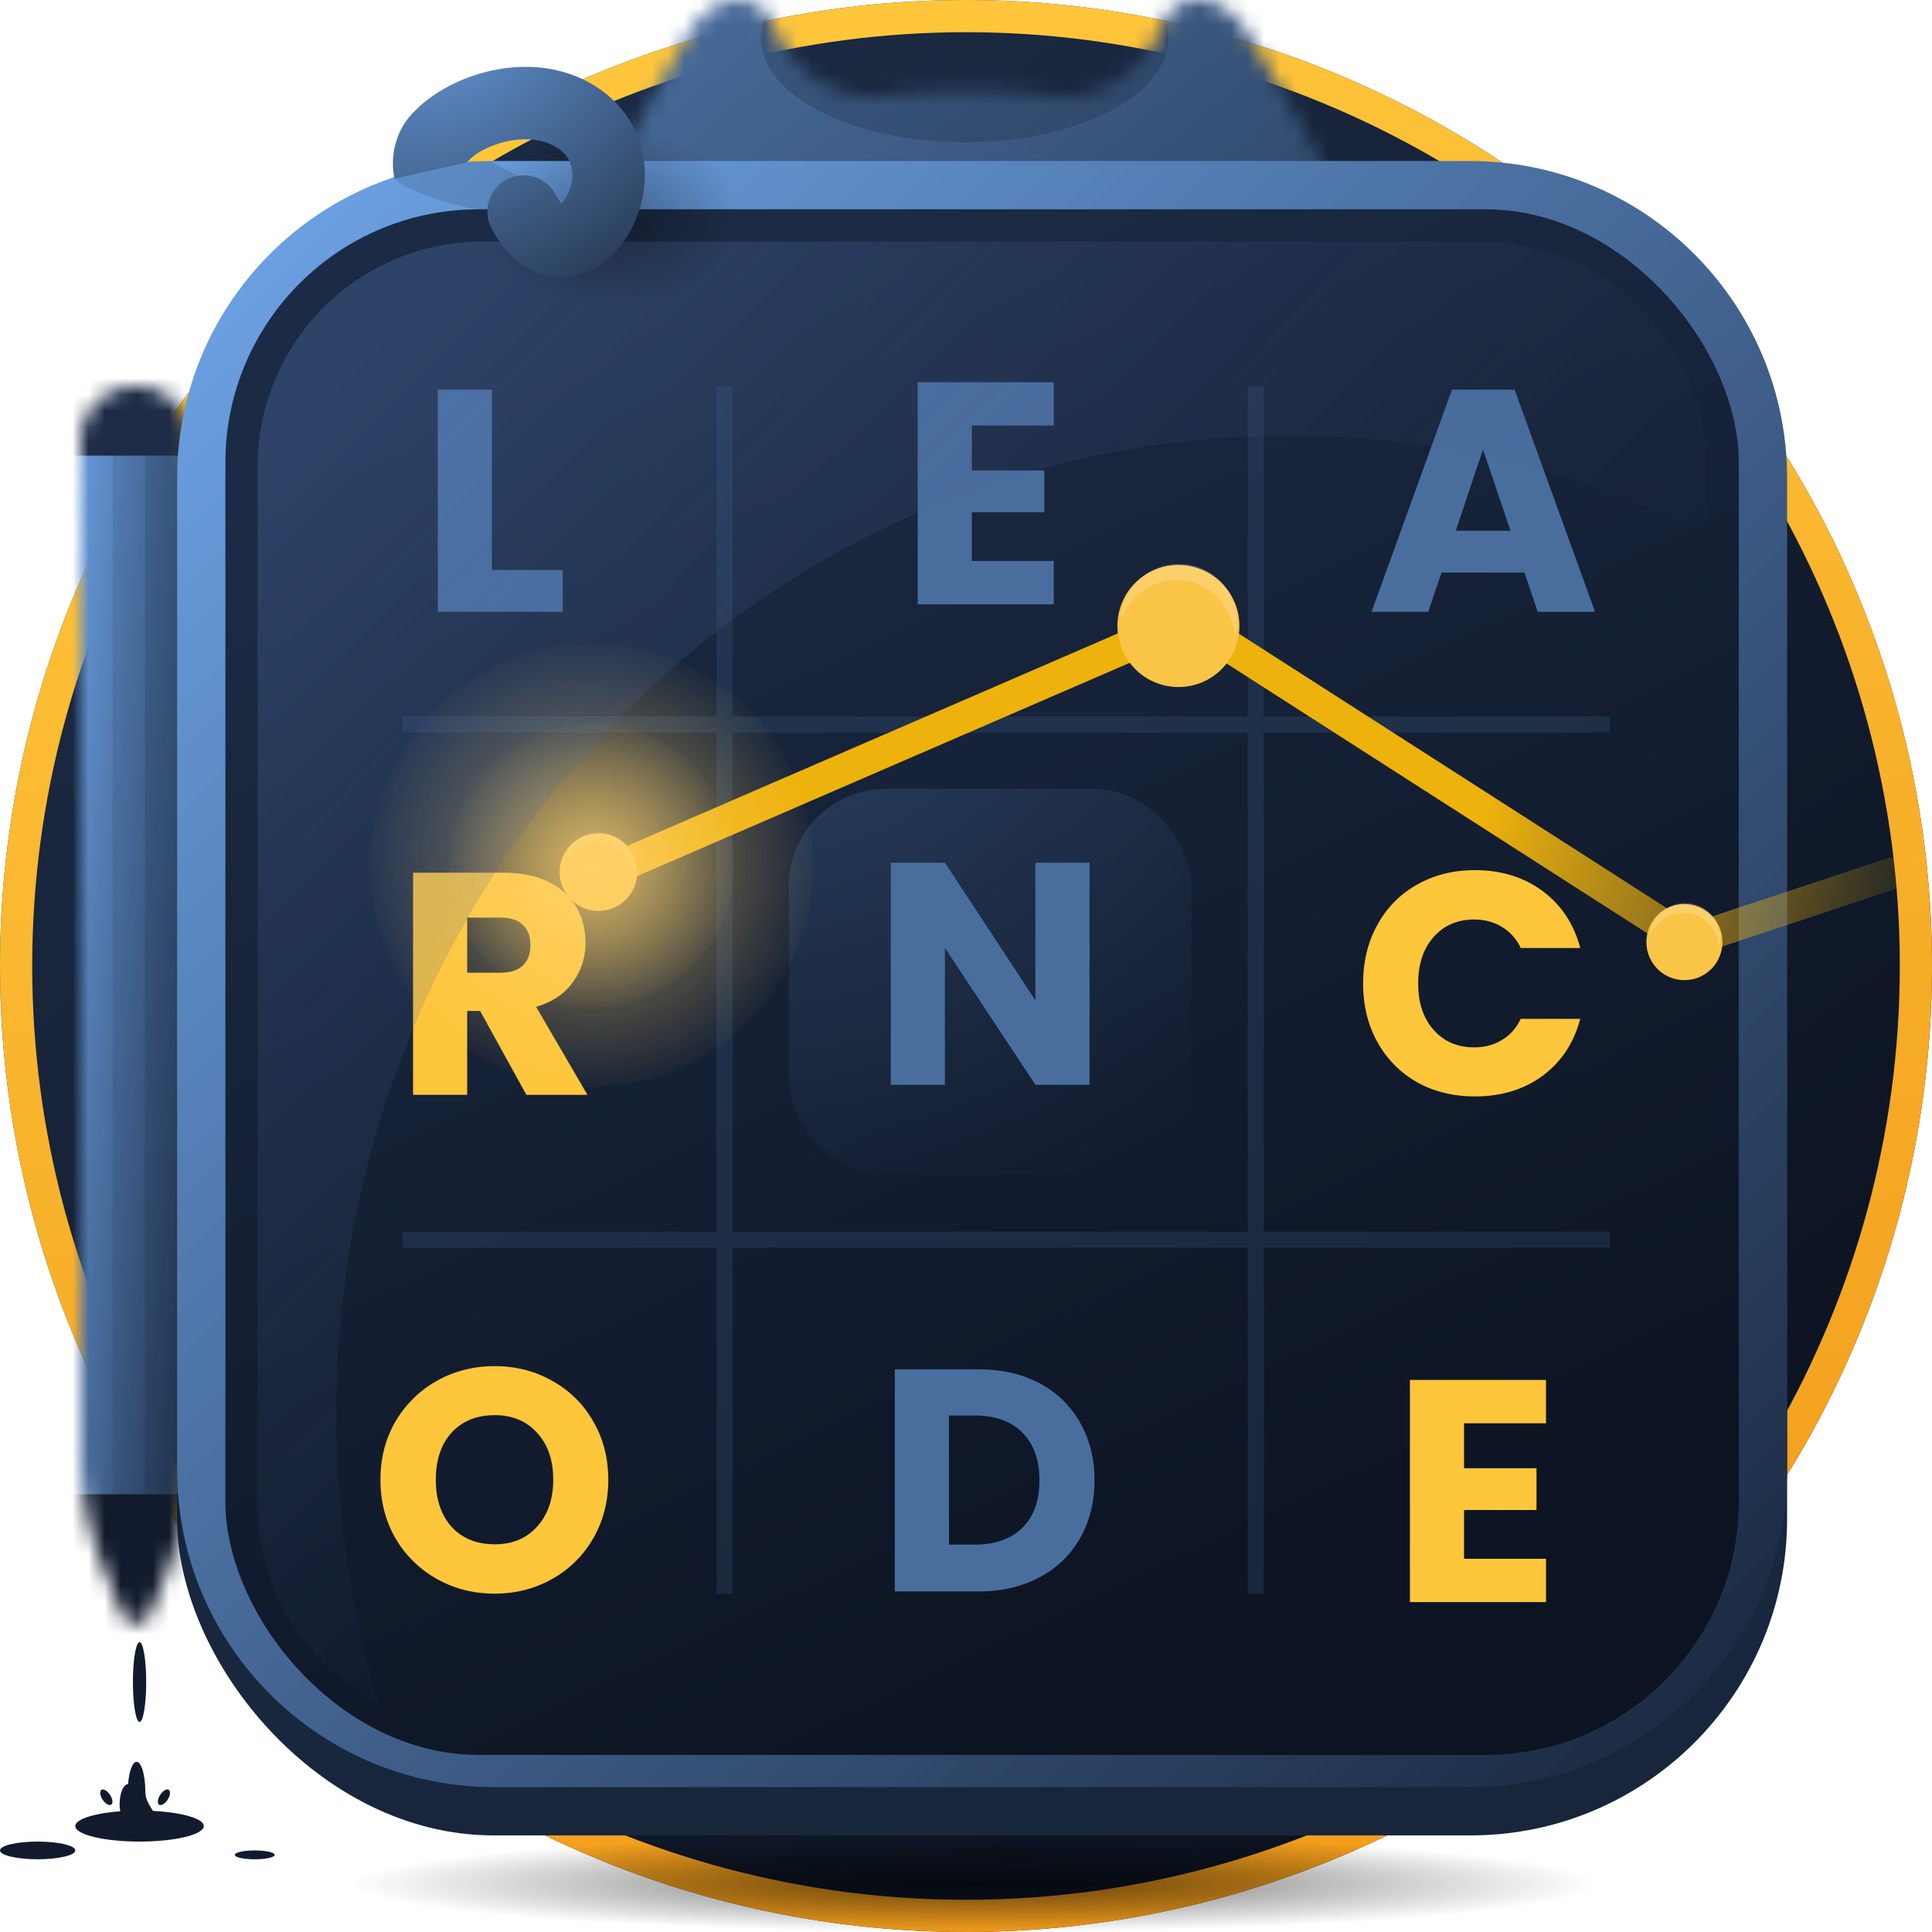 <svg width="120" height="120" fill="none" xmlns="http://www.w3.org/2000/svg"><circle cx="60" cy="60" r="60" fill="url(#7iolkj7uia)"/><circle cx="60" cy="60" r="59" stroke="url(#h0i958uepb)" stroke-width="2"/><mask id="a" style="mask-type:alpha" maskUnits="userSpaceOnUse" x="29" y="0" width="63" height="74"><path fill-rule="evenodd" clip-rule="evenodd" d="M60.211 5.627c-1.903 0-3.69.117-5.368.342-2.802.375-5.667-1.582-6.71-4.209-1.03-2.597-3.866-2.133-5.29.27-3.396 5.731-7.915 14.458-9.662 20.604C29.15 32.18 29 43.666 29 51.266c0 15.123 14.299 21.789 31.211 21.789s31.211-6.666 31.211-21.79c0-6.838-.12-16.823-3.083-25.711-.142-.426-.25-.86-.339-1.3-1.245-6.099-6.668-15.979-10.553-22.262-1.467-2.373-4.308-2.834-5.338-.24-1.037 2.609-3.877 4.562-6.661 4.2a40.575 40.575 0 00-5.237-.325z" fill="url(#tk2h3r35ec)"/></mask><g mask="url(#a)"><rect x="27.233" y="-4.711" width="66.545" height="83.034" rx="7.508" fill="url(#rckuafig7e)"/><path fill-rule="evenodd" clip-rule="evenodd" d="M59.917 8.833c6.992 0 12.66-2.9 12.66-6.477 0-3.578-5.668-6.478-12.66-6.478-6.993 0-12.661 2.9-12.661 6.478 0 3.577 5.668 6.477 12.66 6.477zm5.08-3.777c.826-.009 2.444-.665 2.444-1.35 0-1.64-3.259-5.05-7.552-5.05-4.294 0-7.553 2.87-7.553 4.51 0 .809 1.333 1.651 2.444 1.889.719.153 1.476.053 2.379-.066.723-.096 1.54-.204 2.508-.204 1.454 0 2.631.095 3.587.173.688.056 1.262.103 1.744.098z" fill="#111B2C" fill-opacity=".21"/></g><rect x="11" y="14" width="100" height="100" rx="19.656" fill="url(#120jmv3xzf)"/><mask id="b" style="mask-type:alpha" maskUnits="userSpaceOnUse" x="5" y="24" width="7" height="77"><path d="M5 27.448a3.448 3.448 0 116.897 0v62.617c0 2.505-.478 4.987-1.407 7.313l-1.129 2.825c-.33.824-1.496.824-1.825 0l-1.129-2.825A19.707 19.707 0 015 90.065V27.448z" fill="url(#izliops32g)"/></mask><g mask="url(#b)"><rect x="3.851" y="22.925" width="9.196" height="78.486" rx="4.598" fill="url(#n8g18xjkui)"/><path fill="#111B2C" fill-opacity=".1" d="M7 28h8v65H7z"/><path fill="#111B2C" fill-opacity=".15" d="M9 28h6v65H9z"/><path fill="#1D2B46" d="M3.851 17.549h9.196v10.752H3.851z"/><path fill="#121B2D" d="M3.851 92.81h9.196v10.752H3.851z"/></g><path d="M11 29.706C11 18.823 19.823 10 30.706 10h60.588C102.177 10 111 18.823 111 29.706v61.588C111 102.177 102.177 111 91.294 111H30.706C19.823 111 11 102.177 11 91.294V29.706z" fill="url(#e4m1gxxkzj)"/><path d="M33 13c-2.8.8-8.5-1.333-8.5-2l3.5-1h2.5c.167.333 5.3 2.2 2.5 3z" fill="#000" fill-opacity=".12"/><rect x="14" y="13" width="94" height="96" rx="15.725" fill="url(#xrxv7oyidk)"/><path d="M45 24v75m55-22H25m75-32H25m53-21v75" stroke="#496E9E" stroke-opacity=".2" stroke-linejoin="round"/><rect x="49" y="49" width="25" height="24" rx="6" fill="url(#zqyvok188l)" fill-opacity=".3"/><path d="M30.552 35.405h4.403V38h-7.764V24.201h3.361v11.204z" fill="#496E9E"/><g filter="url(#psulgyjqzm)"><path d="M32.693 68.002l-2.87-5.208h-.806v5.208h-3.361V54.204h5.641c1.088 0 2.012.19 2.772.57.773.38 1.35.904 1.73 1.572.38.656.57 1.39.57 2.202 0 .917-.263 1.736-.787 2.457-.51.72-1.27 1.232-2.28 1.533l3.184 5.464h-3.793zm-3.676-7.587h2.084c.616 0 1.074-.15 1.376-.452.314-.301.471-.727.471-1.278 0-.524-.157-.937-.471-1.238-.302-.301-.76-.452-1.376-.452h-2.084v3.42z" fill="#FEC63B"/></g><g filter="url(#nh02jtkt4n)"><path d="M30.726 98.985c-1.297 0-2.49-.301-3.578-.904a6.874 6.874 0 01-2.574-2.516c-.63-1.088-.944-2.306-.944-3.656s.315-2.562.944-3.636a6.874 6.874 0 012.574-2.516c1.088-.603 2.28-.904 3.578-.904 1.297 0 2.483.3 3.558.904a6.55 6.55 0 012.555 2.516c.629 1.074.943 2.286.943 3.636s-.314 2.568-.943 3.656a6.728 6.728 0 01-2.555 2.516c-1.075.603-2.26.904-3.558.904zm0-3.066c1.1 0 1.979-.367 2.634-1.1.668-.735 1.002-1.704 1.002-2.91 0-1.219-.334-2.188-1.002-2.91-.655-.733-1.533-1.1-2.634-1.1-1.114 0-2.005.36-2.673 1.081-.655.721-.983 1.697-.983 2.929 0 1.219.328 2.195.983 2.929.668.72 1.56 1.08 2.673 1.08z" fill="#FEC63B"/></g><path d="M67.672 67.38h-3.36l-5.622-8.51v8.51h-3.361V53.583h3.36l5.622 8.55v-8.55h3.361v13.799z" fill="#496E9E"/><g filter="url(#6hdxzy49go)"><path d="M84.666 61.084c0-1.363.295-2.575.885-3.637a6.255 6.255 0 012.457-2.496c1.061-.603 2.26-.904 3.597-.904 1.638 0 3.04.432 4.206 1.297 1.166.865 1.946 2.044 2.34 3.538h-3.696a2.967 2.967 0 00-1.18-1.317c-.498-.301-1.068-.452-1.71-.452-1.035 0-1.874.36-2.516 1.081-.642.72-.963 1.684-.963 2.89 0 1.205.321 2.168.963 2.889.642.72 1.481 1.081 2.516 1.081.642 0 1.212-.15 1.71-.452.511-.302.905-.74 1.18-1.317h3.695c-.393 1.494-1.173 2.673-2.339 3.538-1.166.852-2.568 1.278-4.206 1.278-1.337 0-2.536-.295-3.597-.885a6.426 6.426 0 01-2.457-2.496c-.59-1.062-.885-2.274-.885-3.636z" fill="#FEC63B"/></g><path d="M60.361 26.43v2.791h4.501v2.595h-4.5v3.027h5.09v2.693H57V23.737h8.452v2.693h-5.09zm.387 58.62c1.454 0 2.725.287 3.813.864a6.098 6.098 0 012.516 2.437c.603 1.035.904 2.234.904 3.597 0 1.35-.301 2.55-.904 3.597-.59 1.049-1.435 1.861-2.536 2.438-1.087.576-2.352.865-3.793.865h-5.17V85.049h5.17zm-.217 10.889c1.271 0 2.26-.348 2.968-1.042.708-.695 1.062-1.678 1.062-2.949 0-1.27-.354-2.26-1.062-2.968-.707-.707-1.697-1.061-2.968-1.061H58.94v8.02h1.592z" fill="#496E9E"/><g filter="url(#yz7ib40n6p)"><path d="M90.934 88.403v2.791h4.5v2.595h-4.5v3.027h5.09v2.692h-8.452V85.71h8.453v2.693h-5.091z" fill="#FEC63B"/></g><path d="M94.686 35.563h-5.15L88.711 38h-3.519l4.993-13.799h3.892L99.069 38h-3.557l-.826-2.437zm-.865-2.595l-1.71-5.052-1.69 5.052h3.4z" fill="#496E9E"/><path d="M117.548 54.243l-12.668 4.202-31.067-19.927L37.5 54.243" stroke="url(#7hbwv6wd4q)" stroke-width="1.971" stroke-linecap="round" stroke-linejoin="round"/><ellipse cx="37.169" cy="54.169" rx="2.411" ry="2.412" transform="rotate(55 37.17 54.17)" fill="#FAC446"/><path fill-rule="evenodd" clip-rule="evenodd" d="M38.966 53.333a2.3 2.3 0 01.415 1.393 2.297 2.297 0 10-4.478-.792 2.297 2.297 0 014.063-.6z" fill="#fff" fill-opacity=".2"/><g style="mix-blend-mode:hard-light" opacity=".587" filter="url(#ko1j9glzer)"><circle cx="36.759" cy="53.759" r="13.759" fill="url(#ktfjpfcgks)"/></g><g style="mix-blend-mode:hard-light" opacity=".587" filter="url(#ost0s6jest)"><circle cx="36.759" cy="53.759" r="8.845" fill="url(#2gwc6qnuhu)"/></g><ellipse cx="73.194" cy="38.883" rx="3.792" ry="3.787" transform="rotate(55 73.194 38.883)" fill="#FAC446"/><path fill-rule="evenodd" clip-rule="evenodd" d="M76.015 37.568c.467.666.677 1.434.653 2.189a3.607 3.607 0 00-.476-3.194 3.609 3.609 0 00-5.026-.89 3.6 3.6 0 00-1.535 2.838 3.609 3.609 0 016.384-.943z" fill="#fff" fill-opacity=".2"/><ellipse cx="104.621" cy="58.516" rx="2.364" ry="2.361" transform="rotate(55 104.621 58.516)" fill="#FAC446"/><path fill-rule="evenodd" clip-rule="evenodd" d="M106.348 57.628c.282.404.41.87.395 1.327a2.188 2.188 0 10-4.265-.755 2.187 2.187 0 013.87-.572z" fill="#fff" fill-opacity=".2"/><path fill-rule="evenodd" clip-rule="evenodd" d="M29.999 15c-7.732 0-14 6.268-14 14v64.404c0 5.4 3.056 10.084 7.533 12.42a62.24 62.24 0 01-2.642-18.005c0-33.56 26.499-60.766 59.187-60.766A57.685 57.685 0 01106 33.177V29c0-7.732-6.268-14-14-14H30z" fill="url(#vu09ejqg6v)" fill-opacity=".3"/><ellipse opacity=".593" cx="38" cy="13.5" rx="8" ry="5.5" fill="url(#0lf73uqnww)" fill-opacity=".57"/><path fill-rule="evenodd" clip-rule="evenodd" d="M29 10.095c.009-.032 0 0-.294.059l-4.206.948c-.313-1.568.188-2.98.948-3.866.784-.916 1.861-1.652 3.007-2.167 2.242-1.007 5.398-1.441 8.126.053 1.964 1.075 3.044 2.763 3.365 4.562.306 1.72-.092 3.44-.854 4.767-.723 1.26-2.06 2.611-3.937 2.757-2.1.163-3.687-1.234-4.648-3.07a2.25 2.25 0 013.986-2.086c.158.3.286.478.378.58.081-.075.194-.203.319-.421.294-.512.427-1.168.326-1.737-.088-.49-.356-1-1.097-1.406-1.099-.601-2.693-.535-4.119.106-.688.31-1.041.619-1.3.921-.102.119.014-.03 0 0zm6.028 2.663c0 .004-.017-.001-.048-.024.033.01.048.021.048.024z" fill="url(#76bn5ycxgx)"/><ellipse opacity=".593" cx="60.5" cy="117" rx="38.5" ry="3" fill="url(#bz2qlc8xjy)"/><ellipse cx="6.604" cy="111.631" rx=".275" ry=".55" transform="rotate(-33.69 6.604 111.631)" fill="#121B2D"/><ellipse cx="10.182" cy="111.631" rx=".275" ry=".55" transform="rotate(32.756 10.182 111.631)" fill="#121B2D"/><ellipse cx="8.668" cy="104.477" rx=".413" ry="2.477" fill="#121B2D"/><path fill-rule="evenodd" clip-rule="evenodd" d="M9.407 112.331c-.172-.28-.38-.62-.38-1.046 0-1.025-.243-1.855-.544-1.855-.252 0-.465.584-.526 1.377-.293.028-.527.571-.527 1.237 0 .684.246 1.238.55 1.238.04 0 .08-.009.117-.027.322.053.766.017 1.002-.002.07-.006.122-.01.147-.01.572-.241.402-.519.161-.912z" fill="#121B2D"/><ellipse cx="8.668" cy="113.42" rx="3.99" ry=".963" fill="#121B2D"/><ellipse cx="2.339" cy="114.933" rx="2.339" ry=".55" fill="#121B2D"/><ellipse cx="15.823" cy="115.209" rx="1.238" ry=".275" fill="#121B2D"/><defs><linearGradient id="7iolkj7uia" x1="-21.686" y1="40.877" x2="50.409" y2="137.261" gradientUnits="userSpaceOnUse"><stop stop-color="#1C2B45"/><stop offset="1" stop-color="#0C1321"/></linearGradient><linearGradient id="h0i958uepb" x1="-25.227" y1="22.708" x2="4.038" y2="134.632" gradientUnits="userSpaceOnUse"><stop stop-color="#FFC63B"/><stop offset="1" stop-color="#F29D1C"/></linearGradient><linearGradient id="tk2h3r35ec" x1="12.853" y1="-36.174" x2="89.365" y2="61.491" gradientUnits="userSpaceOnUse"><stop stop-color="#6BA0E2"/><stop offset="1" stop-color="#131E32"/></linearGradient><linearGradient id="rckuafig7e" x1="10.02" y1="-45.827" x2="98.156" y2="59.691" gradientUnits="userSpaceOnUse"><stop stop-color="#6BA0E2"/><stop offset="1" stop-color="#131E32"/></linearGradient><linearGradient id="120jmv3xzf" x1="53.925" y1="18.717" x2="61" y2="115.415" gradientUnits="userSpaceOnUse"><stop stop-color="#1C2B45"/><stop offset="1" stop-color="#18263C"/></linearGradient><linearGradient id="n8g18xjkui" x1="4" y1="27.5" x2="20.482" y2="28.927" gradientUnits="userSpaceOnUse"><stop stop-color="#6BA0E2"/><stop offset="1" stop-color="#131E32"/></linearGradient><linearGradient id="e4m1gxxkzj" x1="21.761" y1="10" x2="121.565" y2="109.92" gradientUnits="userSpaceOnUse"><stop stop-color="#6BA0E2"/><stop offset="1" stop-color="#131E32"/></linearGradient><linearGradient id="xrxv7oyidk" x1="28.815" y1="23.956" x2="69.002" y2="108.352" gradientUnits="userSpaceOnUse"><stop stop-color="#1C2B45"/><stop offset="1" stop-color="#0C1321"/></linearGradient><linearGradient id="7hbwv6wd4q" x1="93.5" y1="45.5" x2="122" y2="52" gradientUnits="userSpaceOnUse"><stop stop-color="#EEB20D"/><stop offset="1" stop-color="#F8BA0F" stop-opacity="0"/></linearGradient><linearGradient id="vu09ejqg6v" x1="22.845" y1="21.087" x2="75.643" y2="72.851" gradientUnits="userSpaceOnUse"><stop stop-color="#587CB9"/><stop offset="1" stop-color="#2E4469" stop-opacity=".01"/></linearGradient><radialGradient id="izliops32g" cx="0" cy="0" r="1" gradientUnits="userSpaceOnUse" gradientTransform="matrix(7.956 82.485 -15.834 1.527 5 29.667)"><stop stop-color="#6BA0E2"/><stop offset="1" stop-color="#131E32"/></radialGradient><radialGradient id="zqyvok188l" cx="0" cy="0" r="1" gradientUnits="userSpaceOnUse" gradientTransform="matrix(23 40 -39.816 22.894 45.667 31.333)"><stop stop-color="#6BA0E2"/><stop offset="1" stop-color="#131E32"/></radialGradient><radialGradient id="ktfjpfcgks" cx="0" cy="0" r="1" gradientUnits="userSpaceOnUse" gradientTransform="rotate(72.35 -18.38 52.015) scale(14.439)"><stop stop-color="#FFD26C"/><stop offset="1" stop-color="#FFD26C" stop-opacity="0"/></radialGradient><radialGradient id="2gwc6qnuhu" cx="0" cy="0" r="1" gradientUnits="userSpaceOnUse" gradientTransform="rotate(72.35 -18.38 52.015) scale(9.282)"><stop stop-color="#FFD26C"/><stop offset="1" stop-color="#FFD26C" stop-opacity="0"/></radialGradient><radialGradient id="0lf73uqnww" cx="0" cy="0" r="1" gradientUnits="userSpaceOnUse" gradientTransform="matrix(8 0 0 5.5 38 13.5)"><stop/><stop offset="1" stop-opacity=".01"/></radialGradient><radialGradient id="76bn5ycxgx" cx="0" cy="0" r="1" gradientUnits="userSpaceOnUse" gradientTransform="matrix(11 16.5 -24.015 16.01 28.5 2.5)"><stop stop-color="#608FCB"/><stop offset="1" stop-color="#1F2F45"/></radialGradient><radialGradient id="bz2qlc8xjy" cx="0" cy="0" r="1" gradientUnits="userSpaceOnUse" gradientTransform="matrix(38.5 0 0 3 60.5 117)"><stop/><stop offset="1" stop-opacity=".01"/></radialGradient><filter id="psulgyjqzm" x="21.725" y="50.273" width="18.693" height="21.661" filterUnits="userSpaceOnUse" color-interpolation-filters="sRGB"><feFlood flood-opacity="0" result="BackgroundImageFix"/><feColorMatrix in="SourceAlpha" values="0 0 0 0 0 0 0 0 0 0 0 0 0 0 0 0 0 0 127 0" result="hardAlpha"/><feOffset/><feGaussianBlur stdDeviation="1.966"/><feColorMatrix values="0 0 0 0 0.965 0 0 0 0 0.671 0 0 0 0 0.149 0 0 0 0.421 0"/><feBlend in2="BackgroundImageFix" result="effect1_dropShadow_34_3512"/><feBlend in="SourceGraphic" in2="effect1_dropShadow_34_3512" result="shape"/></filter><filter id="nh02jtkt4n" x="19.699" y="80.921" width="22.015" height="21.995" filterUnits="userSpaceOnUse" color-interpolation-filters="sRGB"><feFlood flood-opacity="0" result="BackgroundImageFix"/><feColorMatrix in="SourceAlpha" values="0 0 0 0 0 0 0 0 0 0 0 0 0 0 0 0 0 0 127 0" result="hardAlpha"/><feOffset/><feGaussianBlur stdDeviation="1.966"/><feColorMatrix values="0 0 0 0 0.965 0 0 0 0 0.671 0 0 0 0 0.149 0 0 0 0.421 0"/><feBlend in2="BackgroundImageFix" result="effect1_dropShadow_34_3512"/><feBlend in="SourceGraphic" in2="effect1_dropShadow_34_3512" result="shape"/></filter><filter id="6hdxzy49go" x="80.735" y="50.115" width="21.346" height="21.916" filterUnits="userSpaceOnUse" color-interpolation-filters="sRGB"><feFlood flood-opacity="0" result="BackgroundImageFix"/><feColorMatrix in="SourceAlpha" values="0 0 0 0 0 0 0 0 0 0 0 0 0 0 0 0 0 0 127 0" result="hardAlpha"/><feOffset/><feGaussianBlur stdDeviation="1.966"/><feColorMatrix values="0 0 0 0 0.965 0 0 0 0 0.671 0 0 0 0 0.149 0 0 0 0.421 0"/><feBlend in2="BackgroundImageFix" result="effect1_dropShadow_34_3512"/><feBlend in="SourceGraphic" in2="effect1_dropShadow_34_3512" result="shape"/></filter><filter id="yz7ib40n6p" x="83.641" y="81.779" width="16.314" height="21.661" filterUnits="userSpaceOnUse" color-interpolation-filters="sRGB"><feFlood flood-opacity="0" result="BackgroundImageFix"/><feColorMatrix in="SourceAlpha" values="0 0 0 0 0 0 0 0 0 0 0 0 0 0 0 0 0 0 127 0" result="hardAlpha"/><feOffset/><feGaussianBlur stdDeviation="1.966"/><feColorMatrix values="0 0 0 0 0.965 0 0 0 0 0.671 0 0 0 0 0.149 0 0 0 0.421 0"/><feBlend in2="BackgroundImageFix" result="effect1_dropShadow_34_3512"/><feBlend in="SourceGraphic" in2="effect1_dropShadow_34_3512" result="shape"/></filter><filter id="ko1j9glzer" x="17.221" y="34.221" width="39.077" height="39.077" filterUnits="userSpaceOnUse" color-interpolation-filters="sRGB"><feFlood flood-opacity="0" result="BackgroundImageFix"/><feBlend in="SourceGraphic" in2="BackgroundImageFix" result="shape"/><feGaussianBlur stdDeviation="2.89" result="effect1_foregroundBlur_34_3512"/></filter><filter id="ost0s6jest" x="22.135" y="39.135" width="29.248" height="29.248" filterUnits="userSpaceOnUse" color-interpolation-filters="sRGB"><feFlood flood-opacity="0" result="BackgroundImageFix"/><feBlend in="SourceGraphic" in2="BackgroundImageFix" result="shape"/><feGaussianBlur stdDeviation="2.89" result="effect1_foregroundBlur_34_3512"/></filter></defs></svg>